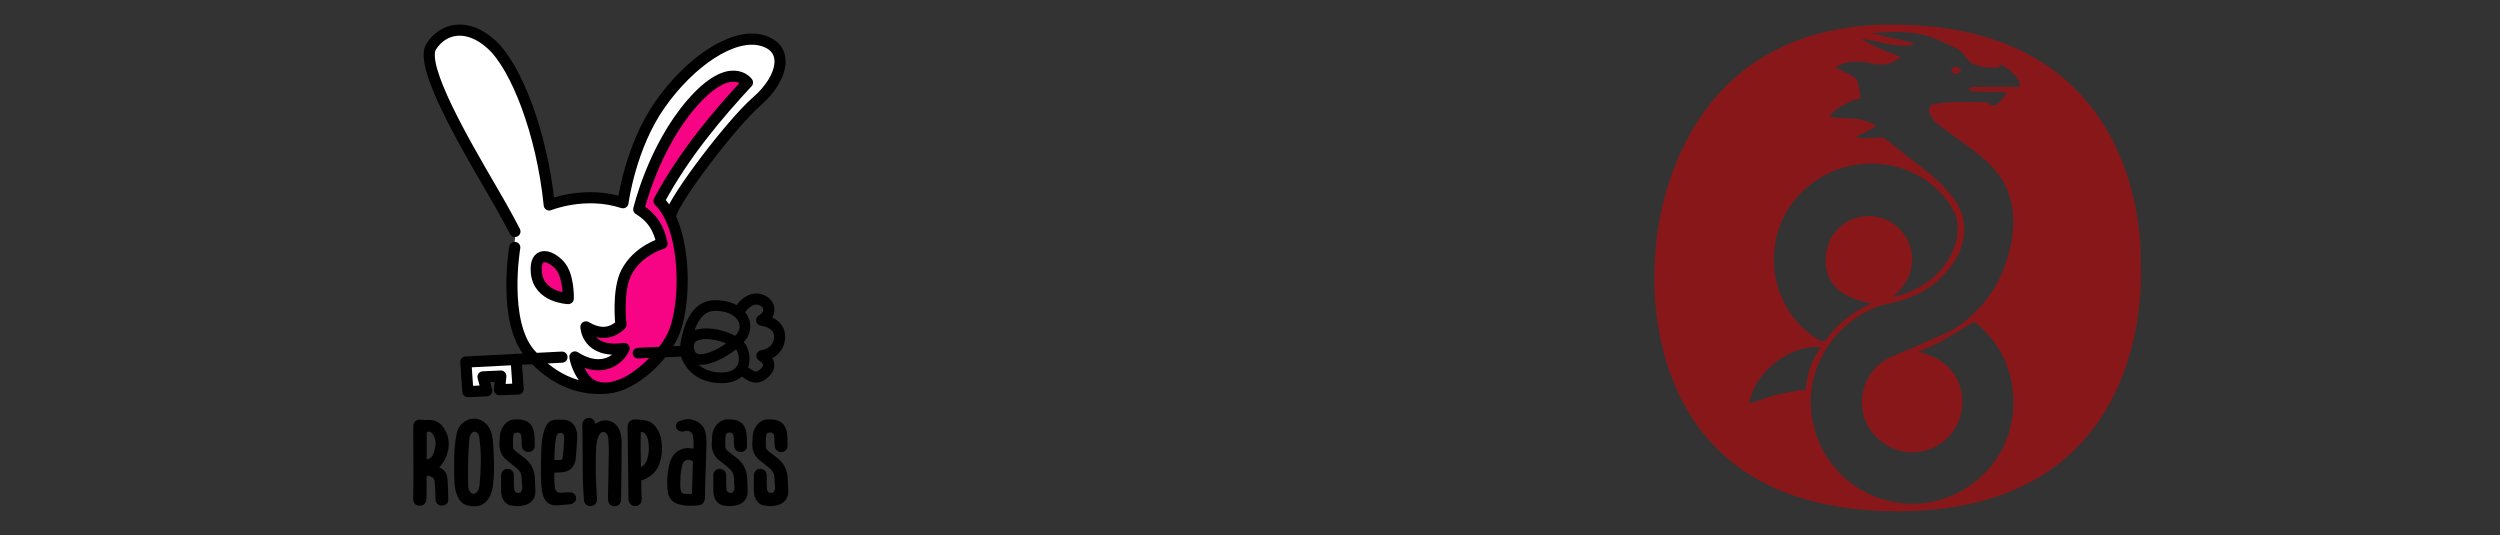 <?xml version="1.0" encoding="UTF-8" standalone="no"?>
<!-- Created with Inkscape (http://www.inkscape.org/) -->

<svg
   width="793.701"
   height="170"
   viewBox="0 0 793.701 170"
   version="1.1"
   id="svg1"
   xml:space="preserve"
   xmlns="http://www.w3.org/2000/svg"
   xmlns:svg="http://www.w3.org/2000/svg"><rect x="0" y="0" width="793.701" height="170" fill="#333333" stroke="none"/><defs
     id="defs1"><style
       id="style1">.a{fill:#88171a;}.b{fill:#231f20;}</style></defs><g
     id="layer1"
     style="display:inline"><g
       id="g39"
       transform="matrix(0.515,0,0,0.515,525.217,7.8)"
       style="display:inline"><path
         class="a"
         d="M 301.28,145.56 C 301.28,145.56 308.22,0 148.24,0 6.76,0 2.34,139.63 2.34,139.63 2.34,139.63 -18.471,300 151.5,300 314.52,300 301.28,145.56 301.28,145.56 Z M 103.48,94.697 c 30.017,-18.364 68.366,-7.14 82.735,20.476 2.723,5.234 3.069,13.291 1.345,18.782 -5.955,18.956 -20.014,29.587 -39.312,34.103 5.689,-4.871 10.218,-10.394 11.659,-18.025 a 26.402,26.402 0 0 0 -4.543,-20.956 26.76,26.76 0 0 0 -30.811,-9.389 c -11.881,4.511 -18.389,15.354 -17.216,28.683 1.09,12.381 10.484,20.405 28.061,23.453 -2.627,1.39 -4.65,2.414 -6.63,3.517 a 63.918,63.918 0 0 0 -20.544,17.868 c -1.784,2.408 -3.01,2.602 -5.727,0.941 -35.338,-21.61 -37.609,-75.844 0.982,-99.453 z m -26.449,133.53 c -5.677,1.441 -11.178,3.574 -16.981,5.478 2.838,-19.151 25.265,-36.788 44.23,-34.776 a 48.881,48.881 0 0 0 -9.242,25.893 c -6.302,1.161 -12.241,1.941 -18.007,3.405 z m 120.79,-186.98 c 5.61,0.206 11.23,0.121 16.844,0.254 a 29.052,29.052 0 0 1 4.167,0.581 40.607,40.607 0 0 1 -4.236,5.433 c -2.007,1.87 -4.274,3.699 -7.166,0.856 -0.696,-0.684 -2.339,-0.527 -3.549,-0.543 -5.582,-0.073 -11.172,-0.252 -16.746,-0.041 a 104.04,104.04 0 0 0 -14.425,1.473 c -0.894,0.16 -2.23,3.131 -1.819,4.227 0.969,2.585 2.383,5.436 4.478,7.09 7.74,6.11 15.972,11.596 23.748,17.664 7.556,5.897 14.589,12.358 18.875,21.253 5.584,11.59 5.747,23.743 3.339,35.95 -4.02,20.378 -14.333,37.261 -31.032,49.524 -6.729,4.941 -15.06,7.745 -22.767,11.295 -6.778,3.123 -13.755,5.811 -20.549,8.901 -12.249,5.569 -19.133,18.865 -17.108,32.688 1.859,12.685 12.987,23.271 25.735,25.456 15.292,2.622 31.071,-7.316 34.812,-22.86 4.207,-17.478 -5.29,-33.083 -23.065,-37.813 -0.783,-0.208 -1.568,-0.406 -3.201,-0.827 4.755,-2.124 8.861,-3.638 12.653,-5.724 q 9.921,-5.459 19.481,-11.562 c 1.874,-1.199 2.887,-1.2 4.485,0.182 12.225,10.57 19.518,23.718 21.563,39.839 3.385,26.684 -9.247,51.198 -33.072,63.762 -36.86,19.439 -81.965,-2.686 -90.106,-43.552 -6.974,-35.003 17.73,-66.754 47.462,-72.884 12.787,-2.636 24.48,-7.96 33.57,-17.807 5.865,-6.354 8.708,-11.806 9.677,-14.266 a 39.565,39.565 0 0 0 2.721,-14.469 33.867,33.867 0 0 0 -2.965,-12.398 c -3.104,-7.075 -14.995,-18.33 -17.939,-20.704 l -28,-21.921 c -0.988,-0.813 -2.099,-0.754 -4.508,-0.59 -2.861,0.194 -10.175,0.599 -13.331,-0.228 2.553,-1.932 9.513,-4.745 12.502,-7.007 -9.073,-6.13 -19.43,-3.916 -28.941,-5.746 2.199,-4.096 13.081,-10.39 19.27,-11.091 a 91.533,91.533 0 0 0 -1.688,-10.281 c -0.378,-1.392 -1.931,-2.741 -3.286,-3.535 -3.286,-1.927 -6.769,-3.517 -10.549,-5.433 a 21.936,21.936 0 0 1 11.332,-3.506 42.316,42.316 0 0 1 11.348,1.106 c 6.742,1.54 12.124,0.535 17.488,-4.048 -4.222,-1.7 -8.444,-3.253 -12.538,-5.091 a 123.04,123.04 0 0 1 -11.779,-6.158 c 10.622,1.476 20.896,5.458 31.757,4.003 q 0.139,-0.74 0.277,-1.481 c -8.119,-1.89 -16.239,-3.78 -25.229,-5.872 15.04,-1.377 29.042,-1.604 42.301,4.854 3.731,1.817 7.635,3.321 11.211,5.397 1.744,1.012 2.919,3.008 4.35,4.559 1.137,1.232 2.05,2.884 3.446,3.626 5.3,2.818 11.134,2.929 17.078,2.788 0.044,-0.677 0.086,-1.311 0.131,-1.993 5.982,1.869 12.715,8.768 12.704,13.806 -9.691,0 -19.374,-0.037 -29.056,0.054 -1.035,0.01 -2.063,0.766 -3.094,1.175 0.98,0.571 1.943,1.599 2.942,1.636 z"
         id="path37"
         transform="translate(-1.539)" /><path
         class="a"
         transform="translate(-1.539)"
         d="m 185.32,26.906 a 1.481,1.481 0 0 0 -0.189,2.369 2.233,2.233 0 0 0 3.072,0.822 c 0.933,-0.471 1.848,-0.971 2.975,-1.567 -0.908,-0.775 -1.636,-1.415 -2.386,-2.032 -1.318,-1.086 -2.411,-0.404 -3.472,0.408 z"
         id="path38" /></g><g
       style="clip-rule:evenodd;display:inline;fill-rule:evenodd;stroke-linecap:round;stroke-linejoin:round;stroke-miterlimit:4.622"
       id="g1"
       transform="matrix(0.051,0,0,0.051,131.191,7.799)"><g
         id="g17"
         transform="matrix(1.605,0,0,1.605,-508.259,-151.072)"><g
           id="g9"><path
             d="m 417.183,1812.05 c 9.19,2.732 16.766,8.072 22.727,16.02 5.961,7.949 9.314,19.002 10.06,33.16 0.745,13.412 1.304,25.956 1.676,37.63 0.373,11.674 0.683,24.217 0.932,37.63 0.248,6.955 -1.801,12.419 -6.148,16.393 -4.347,3.974 -9.997,6.21 -16.952,6.706 -6.706,0.497 -12.543,-1.241 -17.511,-5.216 -4.968,-3.974 -7.824,-9.19 -8.569,-15.648 -0.497,-4.471 -0.683,-9.128 -0.559,-13.971 0.124,-4.844 0.062,-9.749 -0.186,-14.717 -0.497,-8.197 -0.87,-15.586 -1.118,-22.168 -0.249,-6.582 -0.87,-13.848 -1.863,-21.796 -0.745,-7.7 -3.85,-13.102 -9.314,-16.207 -5.465,-3.105 -12.42,-5.278 -20.865,-6.52 -0.248,1.739 -0.434,3.415 -0.559,5.03 -0.124,1.614 -0.186,3.167 -0.186,4.657 -0.248,11.922 -0.372,23.721 -0.372,35.395 v 35.767 c 0,2.484 -0.062,4.781 -0.187,6.892 -0.124,2.112 -0.31,4.161 -0.559,6.148 -1.241,8.197 -4.408,14.158 -9.5,17.884 -5.092,3.725 -11.612,5.34 -19.56,4.843 -6.955,-0.497 -12.357,-3.105 -16.207,-7.824 -3.85,-4.719 -5.775,-10.929 -5.775,-18.629 0.745,-37.754 1.055,-75.012 0.931,-111.772 -0.124,-36.761 -0.31,-73.646 -0.559,-110.655 v -58.494 c 0,-9.439 2.981,-16.456 8.942,-21.051 5.961,-4.595 13.661,-6.147 23.1,-4.657 7.451,1.242 14.654,1.49 21.609,0.745 15.648,-0.993 29.123,1.677 40.424,8.01 11.302,6.334 20.678,16.208 28.13,29.62 15.4,26.577 19.25,54.893 11.55,84.947 -2.733,11.674 -6.831,22.665 -12.295,32.973 -5.465,10.308 -12.544,19.933 -21.237,28.875 z m -48.062,-32.042 c 5.216,0.249 9.749,-1.242 13.599,-4.471 3.85,-3.229 7.017,-7.203 9.5,-11.922 2.484,-4.719 4.471,-9.687 5.962,-14.903 1.49,-5.216 2.608,-9.935 3.353,-14.158 1.987,-9.438 2.297,-18.38 0.931,-26.825 -1.366,-8.445 -4.657,-16.766 -9.873,-24.963 -5.961,-8.942 -13.785,-11.798 -23.472,-8.569 z"
             style="fill-rule:nonzero"
             id="path1" /><path
             d="m 485.364,1679.41 c 1.49,-7.451 4.036,-14.406 7.638,-20.864 3.602,-6.458 8.072,-12.171 13.413,-17.139 5.34,-4.967 11.363,-9.066 18.07,-12.295 6.706,-3.229 14.033,-5.34 21.981,-6.333 7.204,-0.994 14.22,-0.497 21.051,1.49 6.831,1.987 13.351,4.843 19.56,8.569 11.177,7.7 19.498,16.518 24.963,26.453 5.464,9.935 9.19,20.864 11.177,32.787 1.49,8.693 2.546,17.324 3.167,25.894 0.621,8.569 1.18,17.2 1.676,25.894 1.242,22.106 1.925,44.274 2.05,66.504 0.124,22.23 -1.056,44.275 -3.54,66.132 -0.993,8.445 -2.422,16.518 -4.285,24.218 -1.862,7.699 -4.532,15.151 -8.01,22.354 -4.471,9.19 -9.811,16.704 -16.021,22.541 -6.209,5.837 -13.04,10.122 -20.491,12.854 -7.452,2.732 -15.338,4.16 -23.659,4.284 -8.321,0.125 -16.579,-0.931 -24.776,-3.167 -11.177,-2.235 -20.181,-7.078 -27.012,-14.53 -6.83,-7.451 -11.984,-15.896 -15.462,-25.335 -3.477,-8.197 -5.961,-16.518 -7.451,-24.963 -1.49,-8.445 -2.484,-17.138 -2.981,-26.08 -0.496,-15.896 -0.869,-31.855 -1.117,-47.876 -0.249,-16.02 -0.187,-31.917 0.186,-47.689 0.373,-15.773 1.304,-31.483 2.794,-47.131 1.491,-15.648 3.85,-31.172 7.079,-46.572 z m 88.673,24.59 c -0.745,-10.68 -3.105,-18.505 -7.079,-23.472 -3.974,-4.968 -8.197,-7.39 -12.667,-7.265 -4.471,0.124 -8.694,2.732 -12.668,7.824 -3.974,5.092 -6.458,12.357 -7.451,21.795 -1.491,16.89 -2.609,32.973 -3.354,48.249 -0.745,15.275 -1.242,30.116 -1.49,44.522 -0.248,14.407 -0.31,28.378 -0.186,41.915 0.124,13.537 0.31,27.012 0.559,40.425 0,11.674 2.049,20.553 6.147,26.639 4.098,6.085 8.818,9.252 14.158,9.5 5.34,0.249 10.37,-2.484 15.089,-8.196 4.72,-5.713 7.7,-14.531 8.942,-26.453 2.981,-31.545 4.595,-61.723 4.844,-90.536 0.248,-28.812 -1.367,-57.128 -4.844,-84.947 z"
             style="fill-rule:nonzero"
             id="path2" /><path
             d="m 657.494,1839.25 c 0.497,-4.471 1.925,-8.321 4.284,-11.55 2.36,-3.229 5.279,-5.775 8.756,-7.638 3.477,-1.863 7.265,-2.794 11.363,-2.794 4.099,0 8.135,0.993 12.109,2.98 8.694,4.471 13.04,11.674 13.04,21.61 v 39.12 c 0,5.216 0.373,10.432 1.118,15.648 1.49,9.19 6.831,13.91 16.021,14.158 2.98,0.249 5.464,-0.31 7.451,-1.676 1.987,-1.367 3.54,-3.105 4.657,-5.217 1.118,-2.111 1.925,-4.47 2.422,-7.078 0.497,-2.608 0.745,-5.03 0.745,-7.266 -0.496,-6.458 -0.931,-13.102 -1.304,-19.932 -0.372,-6.831 -0.807,-13.599 -1.304,-20.306 -0.496,-7.7 -2.608,-14.53 -6.333,-20.491 -3.726,-5.962 -8.694,-11.302 -14.903,-16.021 -5.217,-4.223 -10.246,-8.383 -15.09,-12.481 -4.843,-4.099 -9.997,-8.135 -15.462,-12.109 -24.093,-17.138 -35.394,-40.487 -33.904,-70.044 0.497,-4.968 0.807,-9.998 0.931,-15.089 0.125,-5.092 0.435,-10.37 0.932,-15.835 0.745,-7.451 2.608,-14.717 5.589,-21.796 2.98,-7.078 6.892,-13.536 11.736,-19.373 4.843,-5.837 10.432,-10.557 16.766,-14.158 6.333,-3.602 13.226,-5.651 20.677,-6.148 6.458,-0.248 12.854,-0.248 19.188,0 6.334,0.249 12.606,1.242 18.815,2.981 11.923,3.229 20.989,9.066 27.198,17.511 6.21,8.445 10.308,18.38 12.295,29.806 1.242,8.445 1.987,17.076 2.236,25.894 0.248,8.817 0.372,17.573 0.372,26.266 0,6.955 -2.422,12.668 -7.265,17.139 -4.844,4.471 -10.743,6.706 -17.697,6.706 -6.458,0 -12.109,-2.111 -16.953,-6.334 -4.843,-4.222 -7.513,-9.811 -8.01,-16.765 -0.497,-5.465 -0.807,-10.743 -0.931,-15.835 -0.125,-5.092 -0.311,-10.122 -0.559,-15.089 -0.249,-1.49 -0.373,-2.981 -0.373,-4.471 0,-1.49 -0.124,-2.856 -0.372,-4.098 -1.491,-8.445 -5.837,-12.792 -13.041,-13.041 -4.719,-0.248 -8.755,0.559 -12.108,2.422 -3.353,1.863 -5.278,4.906 -5.775,9.128 -0.745,7.949 -1.18,15.773 -1.304,23.473 -0.124,7.699 0.062,15.523 0.559,23.472 0.248,2.235 1.366,4.533 3.353,6.892 1.987,2.36 3.974,4.533 5.961,6.52 4.968,3.975 9.998,7.887 15.089,11.737 5.092,3.849 10.246,7.762 15.462,11.736 28.564,20.615 43.467,48.559 44.709,83.829 0.249,8.197 0.559,16.269 0.932,24.217 0.372,7.949 0.683,16.021 0.931,24.218 0.248,7.203 -0.621,13.723 -2.608,19.56 -1.987,5.837 -4.719,10.929 -8.197,15.276 -3.477,4.346 -7.451,8.01 -11.922,10.991 -4.471,2.98 -9.066,5.216 -13.785,6.706 -9.687,3.229 -19.436,4.968 -29.247,5.216 -9.812,0.248 -19.436,-0.621 -28.875,-2.608 -10.432,-1.739 -19.125,-7.141 -26.08,-16.207 -6.955,-9.066 -10.929,-19.56 -11.923,-31.483 -0.745,-11.922 -0.931,-23.969 -0.558,-36.139 0.372,-12.171 0.434,-24.218 0.186,-36.14 z"
             style="fill-rule:nonzero"
             id="path3" /><path
             d="m 863.9,1832.17 c 0,5.961 -0.062,11.922 -0.186,17.883 -0.124,5.962 0.062,11.923 0.559,17.884 0.497,5.216 0.869,10.432 1.118,15.648 0.248,5.216 1.117,9.873 2.608,13.972 1.49,4.098 4.036,7.327 7.637,9.687 3.602,2.359 9.129,3.291 16.58,2.794 3.477,-0.248 7.203,-0.621 11.177,-1.118 3.974,-0.497 7.7,-0.745 11.178,-0.745 2.98,0 6.023,0.062 9.128,0.186 3.104,0.125 6.147,0.559 9.128,1.304 9.19,2.981 14.406,9.563 15.648,19.747 0.497,4.968 -0.373,9.252 -2.608,12.854 -2.236,3.601 -5.465,6.396 -9.687,8.383 -1.242,1.242 -2.794,2.111 -4.657,2.608 -1.863,0.496 -3.788,0.869 -5.775,1.117 -8.197,0.994 -16.828,1.863 -25.894,2.608 -9.066,0.746 -17.573,1.367 -25.522,1.863 -12.17,0.497 -22.168,-1.428 -29.992,-5.775 -7.824,-4.346 -13.971,-10.742 -18.442,-19.187 -4.471,-8.445 -7.7,-18.753 -9.687,-30.924 -1.987,-12.171 -3.229,-25.708 -3.726,-40.611 -0.745,-20.119 -0.869,-40.176 -0.373,-60.17 0.497,-19.995 0.994,-40.052 1.491,-60.171 0.497,-15.152 1.863,-29.993 4.098,-44.523 2.236,-14.53 6.21,-28.378 11.922,-41.542 7.949,-18.877 21.858,-28.688 41.729,-29.434 8.445,-0.248 17.387,-0.248 26.825,0 12.419,0.497 23.162,4.285 32.228,11.364 9.066,7.079 15.338,16.58 18.815,28.502 1.242,3.974 2.236,8.01 2.981,12.109 0.745,4.098 0.993,8.01 0.745,11.736 -0.497,14.903 -1.304,29.744 -2.422,44.522 -1.118,14.779 -2.297,29.496 -3.539,44.151 -0.249,2.235 -0.683,4.47 -1.304,6.706 -0.621,2.235 -1.304,4.471 -2.05,6.706 -7.203,22.106 -22.23,34.65 -45.081,37.63 -5.465,0.746 -11.053,1.18 -16.766,1.304 -5.713,0.125 -11.674,0.435 -17.884,0.932 z m 17.139,-49.18 c 3.229,0 5.775,-0.062 7.638,-0.186 1.862,-0.125 3.353,-0.621 4.471,-1.491 1.117,-0.869 1.862,-2.173 2.235,-3.912 0.373,-1.738 0.807,-4.098 1.304,-7.079 1.242,-9.19 2.173,-18.132 2.794,-26.825 0.621,-8.693 1.304,-17.511 2.049,-26.453 0.249,-4.471 0.435,-8.88 0.559,-13.226 0.125,-4.347 0.062,-8.632 -0.186,-12.854 -0.248,-2.981 -1.056,-5.589 -2.422,-7.824 -1.366,-2.236 -3.663,-3.726 -6.892,-4.471 -3.229,-0.745 -6.396,-0.807 -9.501,-0.186 -3.105,0.621 -5.651,2.421 -7.638,5.402 -1.242,1.49 -2.235,3.105 -2.98,4.843 -0.746,1.739 -1.242,3.602 -1.491,5.589 -2.98,14.655 -4.781,29.185 -5.402,43.591 -0.621,14.407 -1.18,29.434 -1.677,45.082 z"
             style="fill-rule:nonzero"
             id="path4" /><path
             d="m 1023.36,1642.9 c 6.955,-4.968 13.848,-8.632 20.678,-10.991 6.831,-2.36 13.972,-3.291 21.423,-2.795 11.426,1.242 20.865,4.409 28.316,9.501 7.452,5.092 13.475,11.426 18.07,19.001 4.595,7.576 7.886,15.959 9.873,25.149 1.987,9.19 3.105,18.505 3.353,27.943 0,23.597 -0.124,47.193 -0.372,70.79 -0.248,23.596 -0.497,47.192 -0.745,70.789 -0.249,13.413 -0.435,26.515 -0.559,39.307 -0.124,12.791 -0.311,25.769 -0.559,38.934 v 5.402 c 0,1.863 -0.124,3.788 -0.373,5.775 -1.241,6.706 -4.222,11.86 -8.941,15.462 -4.72,3.601 -10.308,5.278 -16.766,5.029 -6.458,-0.248 -11.798,-2.173 -16.021,-5.774 -4.222,-3.602 -6.831,-8.632 -7.824,-15.09 -0.497,-2.732 -0.745,-5.34 -0.745,-7.824 v -7.824 c 0.497,-28.316 0.993,-56.197 1.49,-83.643 0.497,-27.446 0.994,-55.452 1.49,-84.016 0.249,-9.19 0.187,-18.442 -0.186,-27.756 -0.372,-9.315 -0.807,-18.691 -1.304,-28.13 -0.248,-2.98 -0.745,-6.085 -1.49,-9.314 -0.745,-3.229 -1.925,-6.272 -3.54,-9.128 -1.614,-2.857 -3.663,-5.154 -6.147,-6.893 -2.484,-1.739 -5.34,-2.608 -8.569,-2.608 -4.968,0 -9.128,2.235 -12.482,6.706 -3.353,4.471 -6.085,9.687 -8.196,15.649 -2.112,5.961 -3.664,11.984 -4.657,18.069 -0.994,6.086 -1.615,10.867 -1.863,14.345 -0.497,7.948 -0.87,15.648 -1.118,23.099 -0.248,7.452 -0.497,15.152 -0.745,23.1 0,13.164 -0.062,26.328 -0.187,39.493 -0.124,13.164 0.063,26.204 0.559,39.12 0.497,13.164 1.118,25.397 1.863,36.699 0.745,11.301 1.366,23.286 1.863,35.953 0.248,2.484 0.373,5.03 0.373,7.638 0,2.608 -0.249,5.278 -0.745,8.01 -1.242,6.21 -4.285,11.116 -9.129,14.717 -4.843,3.602 -10.742,5.154 -17.697,4.657 -5.713,-0.496 -10.805,-2.67 -15.275,-6.52 -4.471,-3.85 -6.955,-9.004 -7.452,-15.462 -0.993,-13.412 -1.863,-26.204 -2.608,-38.375 -0.745,-12.171 -1.366,-25.335 -1.863,-39.493 -0.497,-13.661 -0.621,-27.446 -0.372,-41.356 0.248,-13.909 0.248,-27.943 0,-42.101 -0.249,-21.112 -0.497,-42.038 -0.746,-62.778 -0.248,-20.74 -0.496,-41.418 -0.745,-62.034 v -10.06 c 0.745,-6.458 2.981,-11.674 6.707,-15.648 3.725,-3.974 8.32,-6.458 13.785,-7.451 5.961,-0.994 11.426,-0.125 16.393,2.608 4.968,2.732 8.694,7.203 11.177,13.412 0.746,1.491 1.615,3.726 2.608,6.707 z"
             style="fill-rule:nonzero"
             id="path5" /><path
             d="m 1200.71,1863.46 c 0.249,6.21 0.435,12.047 0.559,17.511 0.124,5.465 0.248,10.805 0.373,16.021 0.124,5.216 0.248,10.432 0.372,15.648 0.124,5.216 0.311,10.805 0.559,16.766 0,1.987 0.062,3.788 0.186,5.402 0.125,1.615 0.062,3.291 -0.186,5.03 -0.745,5.961 -3.167,10.867 -7.265,14.717 -4.098,3.85 -9.128,6.147 -15.089,6.892 -6.21,0.497 -11.737,-0.745 -16.58,-3.725 -4.844,-2.981 -8.135,-7.204 -9.873,-12.668 -1.491,-2.981 -2.236,-6.831 -2.236,-11.55 -0.496,-43.218 -0.993,-85.257 -1.49,-126.116 -0.497,-40.859 -0.994,-82.774 -1.49,-125.744 -0.249,-4.471 -0.435,-8.942 -0.559,-13.413 -0.124,-4.471 -0.062,-8.942 0.186,-13.413 0.248,-9.438 2.857,-16.642 7.824,-21.609 4.968,-4.968 12.171,-7.452 21.61,-7.452 12.419,0.249 25.21,1.366 38.375,3.353 9.438,1.491 17.759,4.72 24.962,9.687 7.203,4.968 13.413,11.302 18.629,19.002 5.713,7.451 10.122,15.399 13.226,23.845 3.105,8.445 5.279,17.386 6.521,26.825 1.738,13.413 2.359,26.577 1.862,39.493 -0.496,12.916 -2.732,26.08 -6.706,39.493 -3.477,13.909 -9.128,26.142 -16.952,36.698 -7.824,10.557 -17.822,19.312 -29.992,26.267 -3.975,2.732 -8.259,4.968 -12.854,6.706 -4.595,1.739 -9.253,3.85 -13.972,6.334 z m -1.118,-189.641 c -0.745,23.1 -1.055,45.889 -0.931,68.368 0.124,22.479 0.559,45.392 1.304,68.74 7.948,-4.471 13.847,-9.997 17.697,-16.58 3.85,-6.582 6.645,-13.599 8.383,-21.05 2.733,-9.935 4.223,-19.995 4.471,-30.179 0.249,-10.183 -0.372,-20.491 -1.863,-30.923 -0.745,-5.216 -1.925,-10.246 -3.539,-15.09 -1.615,-4.843 -4.036,-9.376 -7.265,-13.599 -1.987,-2.732 -4.409,-4.967 -7.266,-6.706 -2.856,-1.739 -6.52,-2.732 -10.991,-2.981 z"
             style="fill-rule:nonzero"
             id="path6" /><path
             d="m 1403.76,1739.02 c 0.496,-9.19 0.621,-18.442 0.372,-27.757 -0.248,-9.314 -1.614,-18.442 -4.098,-27.384 -1.242,-4.968 -4.533,-8.756 -9.873,-11.364 -5.341,-2.608 -10.991,-3.291 -16.953,-2.049 -3.725,0.994 -7.513,1.677 -11.363,2.049 -3.85,0.373 -7.638,-0.062 -11.364,-1.304 -4.471,-1.738 -8.072,-4.098 -10.804,-7.079 -2.733,-2.98 -4.099,-6.83 -4.099,-11.549 -0.496,-9.936 4.099,-16.766 13.786,-20.492 8.196,-3.477 16.765,-5.837 25.707,-7.079 8.445,-0.993 16.766,-0.435 24.963,1.677 8.196,2.111 15.648,5.402 22.354,9.873 6.707,4.471 12.482,9.873 17.325,16.207 4.844,6.334 8.135,13.351 9.873,21.05 1.491,6.707 2.67,13.475 3.54,20.306 0.869,6.83 1.18,13.723 0.931,20.678 -0.497,24.341 -1.118,48.372 -1.863,72.093 -0.745,23.721 -1.614,47.627 -2.608,71.721 -0.496,10.68 -0.745,21.174 -0.745,31.482 0,10.308 -0.124,20.802 -0.372,31.483 -0.249,2.484 -0.435,4.967 -0.559,7.451 -0.124,2.484 -0.311,5.092 -0.559,7.824 -1.242,5.713 -3.664,10.432 -7.265,14.158 -3.602,3.726 -8.135,6.086 -13.599,7.079 -13.165,1.739 -26.019,2.546 -38.562,2.422 -12.543,-0.124 -24.9,-1.801 -37.071,-5.03 -13.413,-2.732 -24.155,-8.321 -32.228,-16.766 -8.072,-8.445 -12.978,-19.249 -14.717,-32.414 -4.47,-37.257 -1.862,-74.763 7.825,-112.517 2.235,-7.452 5.464,-14.903 9.686,-22.355 6.707,-11.922 16.518,-21.05 29.434,-27.384 12.916,-6.334 26.701,-8.507 41.356,-6.52 1.987,0.248 3.85,0.497 5.588,0.745 1.739,0.248 3.726,0.497 5.962,0.745 z m -2.236,49.18 c -0.993,-0.497 -1.801,-0.869 -2.422,-1.118 -0.621,-0.248 -1.179,-0.621 -1.676,-1.117 -18.629,-8.197 -30.924,-2.981 -36.885,15.648 -0.249,0.496 -0.373,1.055 -0.373,1.676 0,0.621 -0.124,1.304 -0.372,2.049 -3.478,12.668 -5.589,25.211 -6.334,37.63 -0.745,12.42 -1.118,25.087 -1.118,38.003 -0.248,2.981 -0.124,6.023 0.373,9.128 0.497,3.105 0.993,6.272 1.49,9.501 0.745,9.19 5.713,14.034 14.903,14.53 4.719,0.497 9.439,0.683 14.158,0.559 4.719,-0.124 9.563,-0.186 14.53,-0.186 0.497,-21.113 1.118,-41.977 1.863,-62.593 0.745,-20.616 1.366,-41.852 1.863,-63.71 z"
             style="fill-rule:nonzero"
             id="path7" /><path
             d="m 1480.88,1839.25 c 0.496,-4.471 1.925,-8.321 4.284,-11.55 2.36,-3.229 5.278,-5.775 8.756,-7.638 3.477,-1.863 7.265,-2.794 11.363,-2.794 4.099,0 8.135,0.993 12.109,2.98 8.693,4.471 13.04,11.674 13.04,21.61 v 39.12 c 0,5.216 0.373,10.432 1.118,15.648 1.49,9.19 6.83,13.91 16.021,14.158 2.98,0.249 5.464,-0.31 7.451,-1.676 1.987,-1.367 3.539,-3.105 4.657,-5.217 1.118,-2.111 1.925,-4.47 2.422,-7.078 0.497,-2.608 0.745,-5.03 0.745,-7.266 -0.497,-6.458 -0.931,-13.102 -1.304,-19.932 -0.373,-6.831 -0.807,-13.599 -1.304,-20.306 -0.497,-7.7 -2.608,-14.53 -6.334,-20.491 -3.725,-5.962 -8.693,-11.302 -14.903,-16.021 -5.216,-4.223 -10.246,-8.383 -15.089,-12.481 -4.843,-4.099 -9.997,-8.135 -15.462,-12.109 -24.093,-17.138 -35.394,-40.487 -33.904,-70.044 0.497,-4.968 0.807,-9.998 0.931,-15.089 0.124,-5.092 0.435,-10.37 0.932,-15.835 0.745,-7.451 2.608,-14.717 5.588,-21.796 2.981,-7.078 6.893,-13.536 11.736,-19.373 4.844,-5.837 10.433,-10.557 16.766,-14.158 6.334,-3.602 13.227,-5.651 20.678,-6.148 6.458,-0.248 12.854,-0.248 19.188,0 6.334,0.249 12.605,1.242 18.815,2.981 11.922,3.229 20.988,9.066 27.198,17.511 6.209,8.445 10.308,18.38 12.295,29.806 1.242,8.445 1.987,17.076 2.235,25.894 0.249,8.817 0.373,17.573 0.373,26.266 0,6.955 -2.422,12.668 -7.265,17.139 -4.844,4.471 -10.743,6.706 -17.698,6.706 -6.458,0 -12.108,-2.111 -16.952,-6.334 -4.843,-4.222 -7.513,-9.811 -8.01,-16.765 -0.497,-5.465 -0.807,-10.743 -0.932,-15.835 -0.124,-5.092 -0.31,-10.122 -0.559,-15.089 -0.248,-1.49 -0.372,-2.981 -0.372,-4.471 0,-1.49 -0.124,-2.856 -0.373,-4.098 -1.49,-8.445 -5.837,-12.792 -13.04,-13.041 -4.719,-0.248 -8.755,0.559 -12.108,2.422 -3.354,1.863 -5.279,4.906 -5.775,9.128 -0.746,7.949 -1.18,15.773 -1.304,23.473 -0.125,7.699 0.062,15.523 0.558,23.472 0.249,2.235 1.367,4.533 3.354,6.892 1.987,2.36 3.974,4.533 5.961,6.52 4.968,3.975 9.997,7.887 15.089,11.737 5.092,3.849 10.246,7.762 15.462,11.736 28.564,20.615 43.467,48.559 44.709,83.829 0.248,8.197 0.559,16.269 0.931,24.217 0.373,7.949 0.683,16.021 0.932,24.218 0.248,7.203 -0.621,13.723 -2.608,19.56 -1.987,5.837 -4.719,10.929 -8.197,15.276 -3.477,4.346 -7.451,8.01 -11.922,10.991 -4.471,2.98 -9.066,5.216 -13.785,6.706 -9.687,3.229 -19.436,4.968 -29.248,5.216 -9.811,0.248 -19.436,-0.621 -28.874,-2.608 -10.432,-1.739 -19.126,-7.141 -26.08,-16.207 -6.955,-9.066 -10.929,-19.56 -11.923,-31.483 -0.745,-11.922 -0.931,-23.969 -0.559,-36.139 0.373,-12.171 0.435,-24.218 0.187,-36.14 z"
             style="fill-rule:nonzero"
             id="path8" /><path
             d="m 1638.11,1839.25 c 0.497,-4.471 1.925,-8.321 4.285,-11.55 2.359,-3.229 5.278,-5.775 8.755,-7.638 3.478,-1.863 7.266,-2.794 11.364,-2.794 4.098,0 8.134,0.993 12.109,2.98 8.693,4.471 13.04,11.674 13.04,21.61 v 39.12 c 0,5.216 0.372,10.432 1.117,15.648 1.491,9.19 6.831,13.91 16.021,14.158 2.981,0.249 5.465,-0.31 7.452,-1.676 1.987,-1.367 3.539,-3.105 4.657,-5.217 1.118,-2.111 1.925,-4.47 2.422,-7.078 0.496,-2.608 0.745,-5.03 0.745,-7.266 -0.497,-6.458 -0.932,-13.102 -1.304,-19.932 -0.373,-6.831 -0.808,-13.599 -1.304,-20.306 -0.497,-7.7 -2.608,-14.53 -6.334,-20.491 -3.726,-5.962 -8.693,-11.302 -14.903,-16.021 -5.216,-4.223 -10.246,-8.383 -15.089,-12.481 -4.844,-4.099 -9.998,-8.135 -15.462,-12.109 -24.093,-17.138 -35.395,-40.487 -33.905,-70.044 0.497,-4.968 0.808,-9.998 0.932,-15.089 0.124,-5.092 0.435,-10.37 0.931,-15.835 0.745,-7.451 2.608,-14.717 5.589,-21.796 2.981,-7.078 6.893,-13.536 11.736,-19.373 4.844,-5.837 10.432,-10.557 16.766,-14.158 6.334,-3.602 13.226,-5.651 20.678,-6.148 6.458,-0.248 12.854,-0.248 19.187,0 6.334,0.249 12.606,1.242 18.816,2.981 11.922,3.229 20.988,9.066 27.197,17.511 6.21,8.445 10.308,18.38 12.295,29.806 1.242,8.445 1.988,17.076 2.236,25.894 0.248,8.817 0.372,17.573 0.372,26.266 0,6.955 -2.421,12.668 -7.265,17.139 -4.843,4.471 -10.742,6.706 -17.697,6.706 -6.458,0 -12.109,-2.111 -16.952,-6.334 -4.844,-4.222 -7.514,-9.811 -8.011,-16.765 -0.496,-5.465 -0.807,-10.743 -0.931,-15.835 -0.124,-5.092 -0.31,-10.122 -0.559,-15.089 -0.248,-1.49 -0.372,-2.981 -0.372,-4.471 0,-1.49 -0.125,-2.856 -0.373,-4.098 -1.49,-8.445 -5.837,-12.792 -13.04,-13.041 -4.719,-0.248 -8.756,0.559 -12.109,2.422 -3.353,1.863 -5.278,4.906 -5.775,9.128 -0.745,7.949 -1.18,15.773 -1.304,23.473 -0.124,7.699 0.062,15.523 0.559,23.472 0.248,2.235 1.366,4.533 3.353,6.892 1.987,2.36 3.974,4.533 5.961,6.52 4.968,3.975 9.998,7.887 15.09,11.737 5.092,3.849 10.246,7.762 15.462,11.736 28.564,20.615 43.467,48.559 44.709,83.829 0.248,8.197 0.558,16.269 0.931,24.217 0.373,7.949 0.683,16.021 0.932,24.218 0.248,7.203 -0.621,13.723 -2.609,19.56 -1.987,5.837 -4.719,10.929 -8.196,15.276 -3.478,4.346 -7.452,8.01 -11.923,10.991 -4.47,2.98 -9.066,5.216 -13.785,6.706 -9.687,3.229 -19.436,4.968 -29.247,5.216 -9.811,0.248 -19.436,-0.621 -28.875,-2.608 -10.432,-1.739 -19.125,-7.141 -26.08,-16.207 -6.955,-9.066 -10.929,-19.56 -11.922,-31.483 -0.745,-11.922 -0.932,-23.969 -0.559,-36.139 0.373,-12.171 0.435,-24.218 0.186,-36.14 z"
             style="fill-rule:nonzero"
             id="path9" /></g><path
           d="m 1317.25,827.065 c 0,0 99.434,268.685 3.09,475.902 -96.344,207.216 -240.174,193.452 -283.758,209.51 -43.584,16.057 -233.214,-35.173 -295.914,-188.865 -62.7,-153.692 -29.056,-402.198 -29.056,-402.198 l -0.461,-24.821 c 0,0 -32.282,-64.196 -93.551,-168.398 -98.821,-169.975 -278.014,-475.25 -231.24,-548.6 46.775,-73.348 140.984,-93.352 234.534,-7.638 94.209,85.594 195.005,341.101 223.335,621.887 0,0 138.349,-56.86 285.921,-8.608 0,0 28.328,-218.226 144.937,-382.563 115.949,-164.277 279.992,-275.694 391.329,-247.628 111.338,28.068 86.963,145.789 -15.812,235.869 -102.773,90.079 -313.59,370.744 -333.354,436.151 z"
           style="fill:#ffffff"
           id="path10" /><path
           d="m 719.923,1392.3 -199.173,10.729 7.906,114.873 73.128,-3.516 -14.494,-53.83 69.174,-3.152 -5.27,52.921 72.468,-2.608 z"
           style="fill:#ffffff"
           id="path11" /><path
           id="pink"
           d="m 1068.57,1504.51 -69.175,-2.964 c 22.4,-1.187 13.836,-10.541 6.588,-15.153 -38.211,-24.573 -63.904,-91.573 -54.681,-94.604 0,0 65.881,20.094 81.034,20.489 24.375,0.725 62.586,-4.48 76.421,-28.593 3.294,-5.797 17.128,-28.46 10.54,-28.328 -110.019,2.241 -127.807,-61.401 -126.489,-89.926 0,0 100.796,28.856 126.489,-6.061 25.035,-34.983 -9.222,-148.429 25.694,-203.702 13.835,-21.873 34.257,-39.858 54.022,-56.855 28.329,-23.585 75.104,-32.743 83.01,-67.133 5.27,-23.321 -20.423,-61.532 -29.647,-72.139 -18.446,-21.674 -40.187,-40.977 -61.269,-60.214 14.494,-45.392 28.987,-90.981 48.093,-135.055 40.846,-96.053 105.409,-172.607 160.748,-264.707 54.681,-92.233 228.604,-136.768 192.372,-64.893 0,0 -83.01,95.329 -88.28,100.995 -108.703,129.915 -153.502,207.787 -232.558,342.644 12.517,12.846 24.376,25.759 34.917,39.857 9.882,13.704 17.788,48.027 24.375,63.378 31.624,70.162 30.306,141.51 30.964,210.223 1.318,133.144 -40.186,252.191 -149.548,342.973 -36.893,30.569 -90.915,65.485 -143.619,69.768 z M 915.727,1155.409 c 0,0 -102.773,5.798 -119.902,-82.548 -19.764,-106.66 48.092,-89.399 86.303,-49.08 38.21,40.319 33.599,131.628 33.599,131.628 z"
           style="fill:#f70484" /><path
           d="m 711.146,896.593 c 0,0 -32.282,-64.196 -93.551,-168.398 -98.821,-169.975 -278.014,-475.25 -231.24,-548.6 46.775,-73.348 140.984,-93.352 234.534,-7.638 94.209,85.594 195.005,341.101 223.335,621.887 0,0 138.349,-56.86 285.921,-8.608 0,0 28.328,-218.226 144.937,-382.563 115.949,-164.277 279.992,-275.694 391.329,-247.628 111.338,28.068 86.963,145.789 -15.812,235.869 -102.773,90.079 -313.59,370.744 -333.354,436.151"
           style="fill:none;stroke:#000000;stroke-width:43.17px"
           id="path12" /><path
           d="m 710.487,958.545 c 0,0 -48.751,287.15 58.634,411.662 100.138,115.418 208.183,141.544 297.78,134.27 88.939,-7.274 195.005,-91.595 251.663,-194.948 60.61,-111.175 62.586,-424.271 -48.751,-531.263 98.82,-183.979 229.923,-337.283 343.236,-459.491 0,0 -64.562,-91.958 -215.429,80.745 -150.207,172.763 -206.206,411.175 -206.206,411.175 55.998,34.189 79.056,78.683 90.256,132.634 0,0 -94.209,26.368 -138.349,112.266 -36.234,69.589 -21.082,202.89 -21.082,202.89 -41.504,39.038 -87.621,36.795 -135.713,8.244 0,0 2.635,104.567 148.23,83.654 -29.645,59.163 -102.113,90.079 -191.053,32.915 3.953,24.187 18.447,63.954 46.117,93.838 29.646,31.886 133.737,71.045 293.166,-113.114"
           style="fill:none;stroke:#000000;stroke-width:43.17px;stroke-miterlimit:3.75"
           id="path13" /><path
           d="m 893.635,1383.99 -372.885,19.038 7.906,114.873 73.128,-3.516 -14.494,-53.83 69.174,-3.152 -5.27,52.921 72.468,-2.608 -7.905,-115.417"
           style="fill:none;stroke:#000000;stroke-width:43.17px;stroke-miterlimit:1.5"
           id="path14" /><path
           d="m 1188.59,1368.45 182.161,-8.098 c 0,0 9.534,-171.907 110.827,-176.205 101.293,-4.299 148.326,68.515 106.888,121.848 -22.492,29.099 -77.581,67.789 -124.618,81.86 -38.901,11.794 -72.96,6.377 -78.831,-36.091 -13.262,-99.405 179.894,-52.863 205.527,-1.883 25.039,50.843 5.344,122.759 -94.559,113.807 -111.334,-10.014 -125.234,-103.336 -125.234,-103.336"
           style="fill:none;stroke:#000000;stroke-width:41.4px;stroke-miterlimit:1.5"
           id="path15" /><path
           d="m 1588.74,1194.2 c 0,0 32.878,-47.662 75.456,-32.767 41.198,14.411 42.391,58.127 3.908,79.353 0,0 73.813,7.124 69.435,69.104 -5.035,61.933 -68.398,68.963 -68.398,68.963 0,0 47.68,26.995 14.897,61.695 -34.073,36.064 -57.824,17.4 -78.513,2.347"
           style="fill:none;stroke:#000000;stroke-width:43.17px;stroke-miterlimit:1.5"
           id="path16" /><path
           d="m 918.011,1156.83 c 0,0 3.293,-90.382 -34.917,-130.633 -38.211,-40.372 -95.527,-53.769 -88.939,28.491 7.906,98.505 123.856,102.142 123.856,102.142 z"
           style="fill:none;stroke:#000000;stroke-width:43.17px;stroke-miterlimit:1.5"
           id="path17" /></g></g></g></svg>
